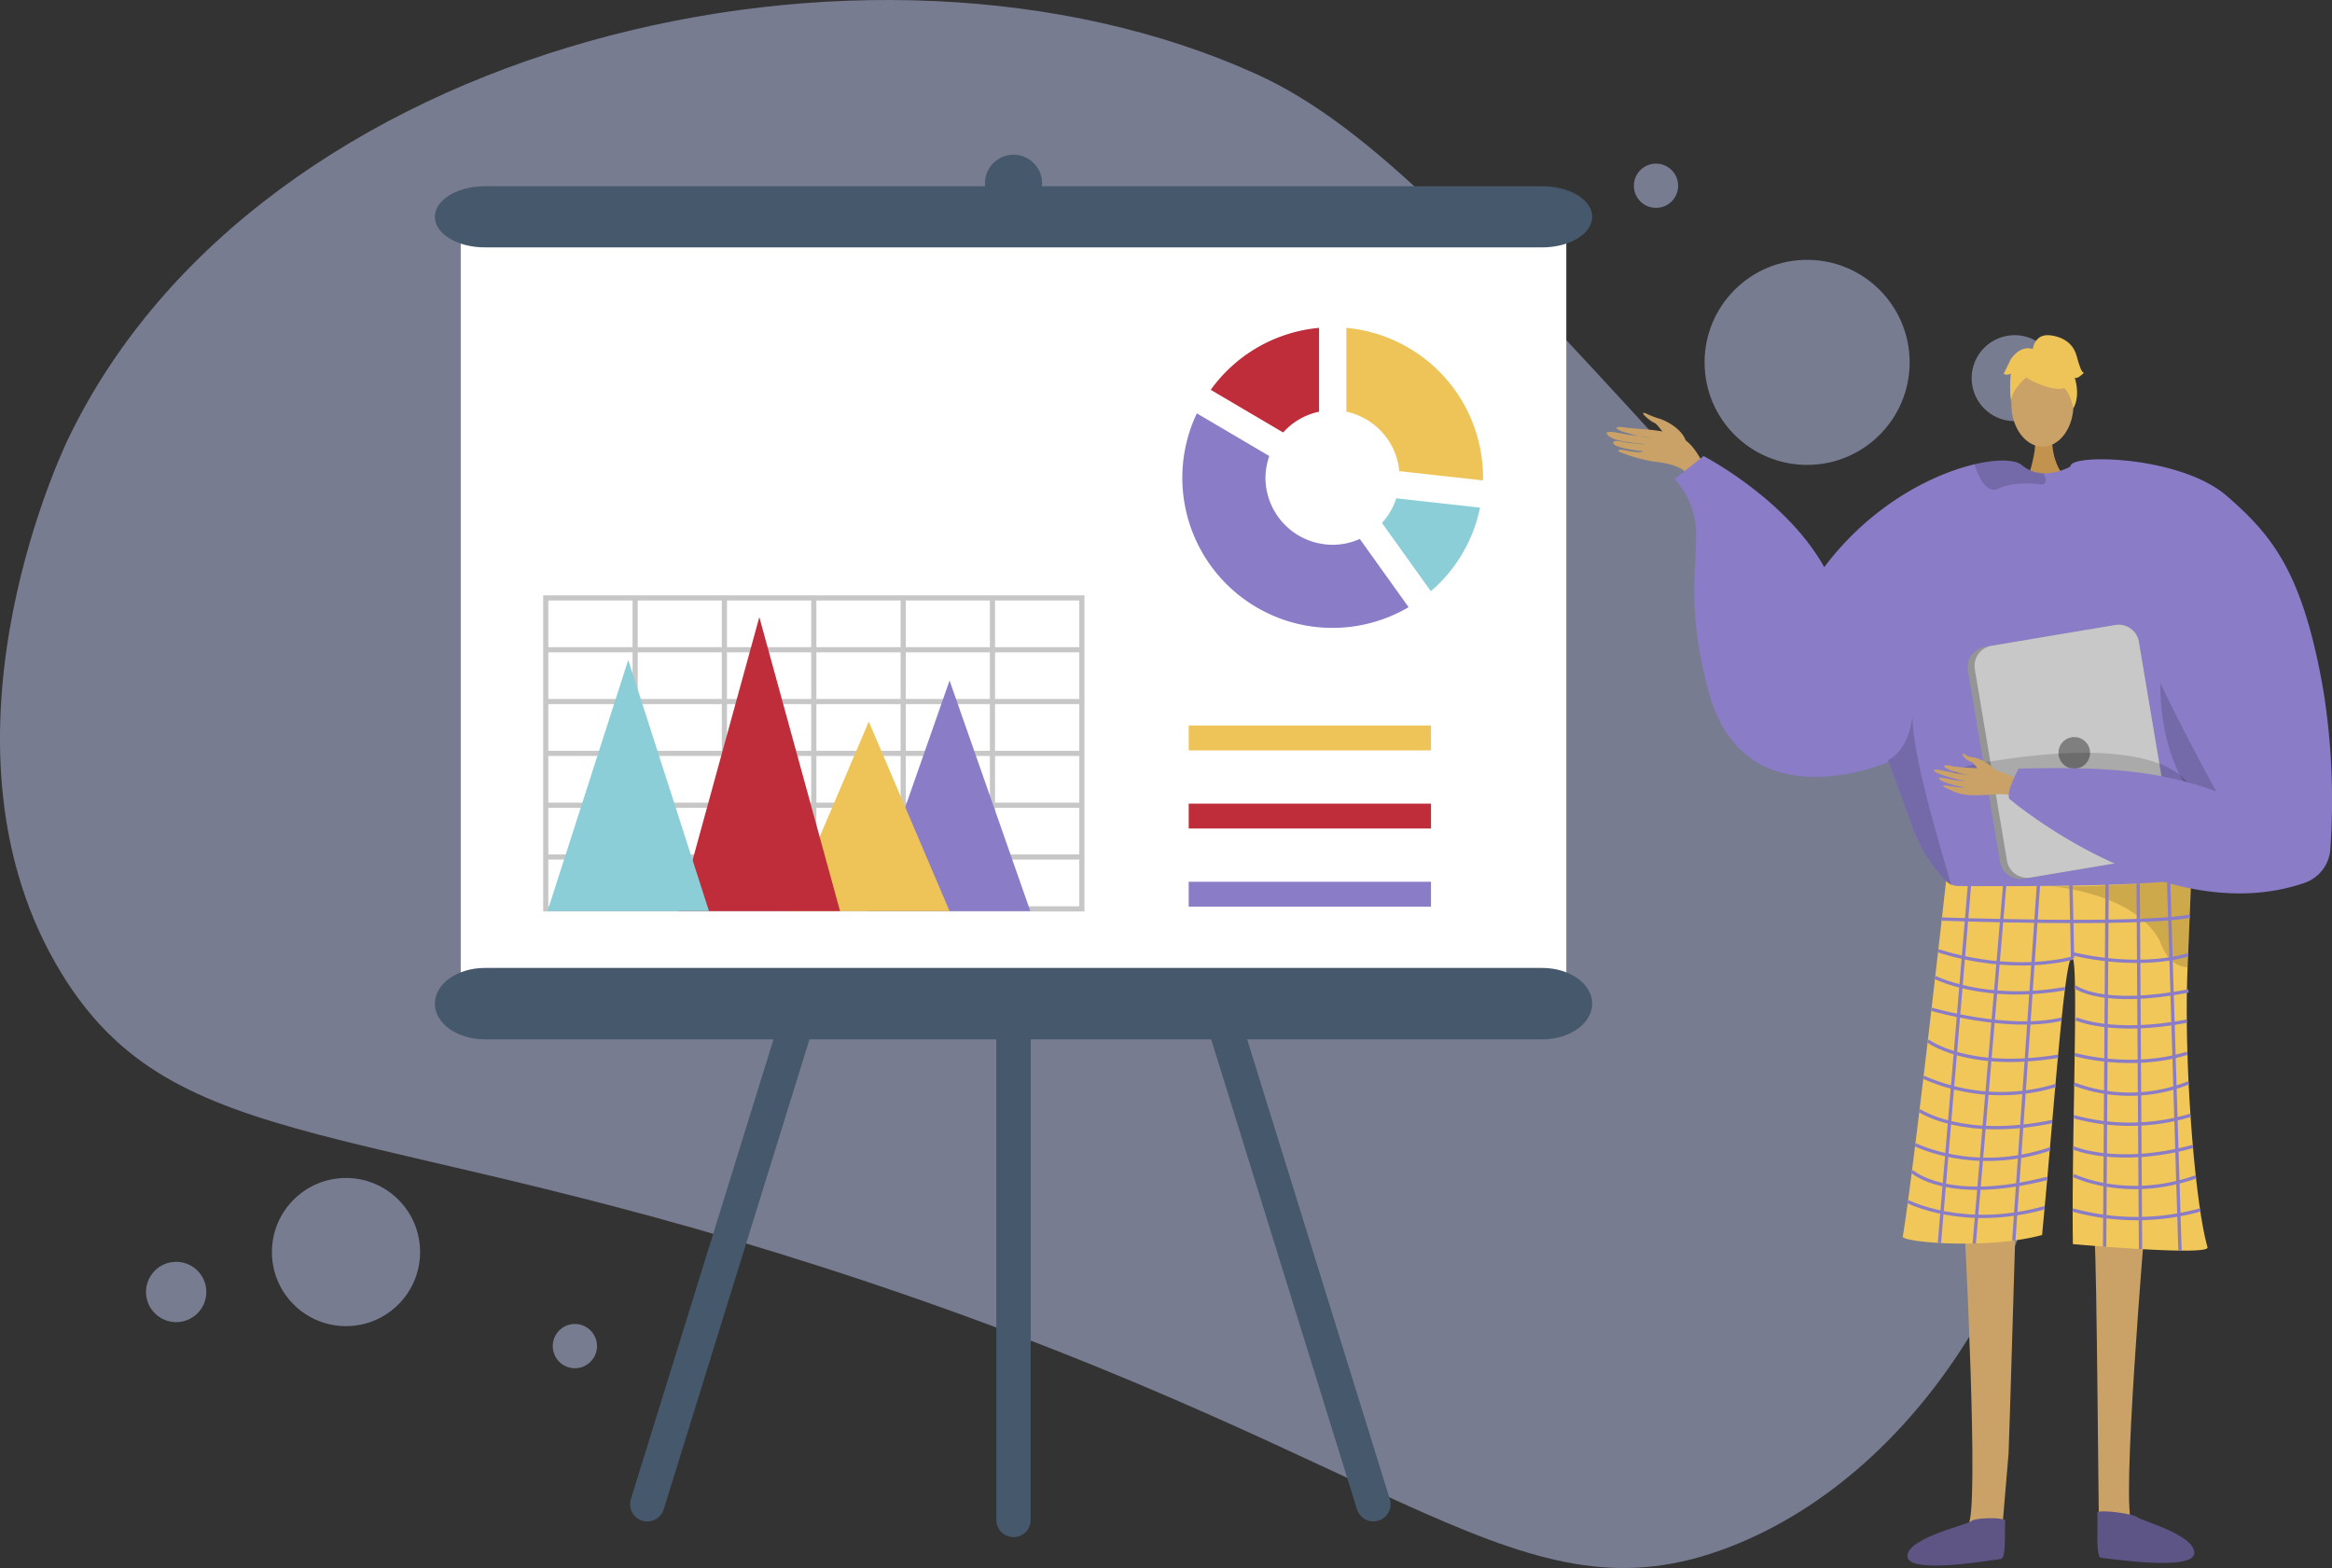 <svg xmlns="http://www.w3.org/2000/svg" width="526.333" height="353.909" viewBox="0 0 526.333 353.909"><rect x="0" y="0" width="526.333" height="353.909" fill="#333333" stroke="none"/><defs><style>.a{fill:#bec9f2;opacity:0.49;}.b{fill:#46586c;}.c{fill:#fff;}.d,.e{fill:#caa267;}.d{fill-rule:evenodd;}.f{fill:#c2934e;}.g{fill:#8a7cc7;}.h{fill:#f1c759;}.i{opacity:0.15;}.j{fill:#5e5584;}.k{fill:#5e5587;}.l{opacity:0.3;}.m{opacity:0.5;}.n{fill:#eec459;}.o{fill:#959595;}.p{fill:#c8c8c8;}.q{fill:#7f7f7f;}.r,.s{fill:none;stroke-miterlimit:10;}.r{stroke:#8a7cc7;stroke-width:0.747px;}.s{stroke:#c7c7c7;stroke-width:1.166px;}.t{fill:#bf2d3a;}.u{fill:#8cced8;}</style></defs><g transform="translate(-735.913 -308.787)"><path class="a" d="M1121.9,420.857c-50.875-55.671-76.312-83.507-102.425-95.348-87.244-39.561-224.942-7.67-268.18,82.343-2.25,4.684-32.445,69.888-1.564,120.517,25.855,42.39,68.378,31.694,182.311,69.867,121.977,40.868,147.138,77.888,194.247,59.708,44.6-17.212,75.744-71.117,73.62-117.948C1198.33,505.168,1172.832,476.59,1121.9,420.857Z"/><circle class="a" cx="23.142" cy="23.142" r="23.142" transform="translate(1120.635 367.435)"/><circle class="a" cx="9.706" cy="9.706" r="9.706" transform="translate(1180.91 384.433)"/><circle class="a" cx="16.72" cy="16.72" r="16.72" transform="translate(797.285 574.664)"/><circle class="a" cx="6.806" cy="6.806" r="6.806" transform="translate(768.868 593.587)"/><circle class="a" cx="4.995" cy="4.995" r="4.995" transform="translate(1104.68 345.719)"/><circle class="a" cx="4.995" cy="4.995" r="4.995" transform="translate(860.671 607.614)"/><path class="b" d="M964.668,655.722a3.88,3.88,0,0,0,3.878-3.88V493.761a3.881,3.881,0,0,0-3.88-3.88h0a3.88,3.88,0,0,0-3.878,3.88V651.842a3.88,3.88,0,0,0,3.88,3.88Z"/><path class="b" d="M880.858,652a3.884,3.884,0,0,0,4.856-2.557l46.835-150.986a3.879,3.879,0,0,0-2.556-4.852h0a3.873,3.873,0,0,0-4.852,2.554L878.3,647.146A3.883,3.883,0,0,0,880.858,652Z"/><path class="b" d="M1047.036,652a3.882,3.882,0,0,1-4.856-2.557L995.343,498.458a3.878,3.878,0,0,1,2.557-4.852h0a3.877,3.877,0,0,1,4.854,2.554l46.836,150.986a3.882,3.882,0,0,1-2.554,4.855Z"/><rect class="c" width="249.525" height="171.079" transform="translate(839.904 361.007)"/><path class="b" d="M834.058,357.722c0,3.812,5.054,6.9,11.289,6.9h238.64c6.235,0,11.287-3.09,11.287-6.9h0c0-3.811-5.052-6.9-11.287-6.9H845.347c-6.235,0-11.289,3.089-11.289,6.9Z"/><path class="b" d="M834.058,535.315c0,4.453,5.054,8.062,11.289,8.062h238.64c6.235,0,11.287-3.609,11.287-8.062h0c0-4.451-5.052-8.059-11.287-8.059H845.347c-6.235,0-11.289,3.608-11.289,8.059Z"/><path class="b" d="M958.217,350.16a6.449,6.449,0,1,1,6.449,6.45A6.45,6.45,0,0,1,958.217,350.16Z"/><path class="d" d="M1116.3,407.968c-1.018-2.408-4.185-4.259-6.3-4.817a21.23,21.23,0,0,1-2.7-1.1c-1.638-.531.971,1.766,1.95,2.146.8.308,2.244,2.651,3.03,3.451s2.466,1.954,3.362,1.951S1116.172,408.419,1116.3,407.968Z"/><path class="d" d="M1121.86,416.294c-1.931-3.376-3.4-7.4-7.049-9.043s-9.092-1.554-11.985-1.963c-3.4-.48-1.966.609-.17,1.068a41.634,41.634,0,0,0,6.116,1.347,37.316,37.316,0,0,0-4.914-.741c-.278.081-5.684-1.327-5.307-.34.732,1.914,6.822,2.089,8.766,2.489-1.023-.026-2.689-.313-3.675-.342-.837-.024-3.373-.915-3.613-.143-.379,1.216,5.864,1.932,6.693,1.99-.812.669-3.951-.282-5.042-.345-.11-.006-1.1.243.1.65a35.905,35.905,0,0,0,7.355,2.032c2.877.391,6.252.795,8.2,3.4C1118.863,416.246,1120.366,416.5,1121.86,416.294Z"/><path class="e" d="M1220.2,583.005s-5.825,68.347-3,69.489c5.072,2.083,24.92,8.857,3.11,7.571-11.187.8-10.4-1.706-10.594-3.824-.163-1.73-.543-62.832-1.058-67.578-.115-1.063-.185-1.706-.185-1.706Z"/><path class="e" d="M1179.176,583.48s3.66,68.238.86,69.445c-5.022,2.2-24.707,9.432-2.933,7.641,11.2.545,10.352-1.947,10.5-4.068.122-1.734,1.24-14.891,1.645-19.648.09-1.065,1.665-54.485,1.665-54.485Z"/><path class="f" d="M1199.078,407.053s-.508,6.512,3.547,10.063-9.248.108-9.248.108,2.4-6.26,1.8-10.125S1199.078,407.053,1199.078,407.053Z"/><ellipse class="e" cx="7.016" cy="9.572" rx="7.016" ry="9.572" transform="translate(1189.754 390.539) rotate(-0.664)"/><path class="g" d="M1140.313,449.1c10.362-22.338,29.2-32.692,41.268-35.523,5.224-1.228,9.18-1.045,10.639.185a7.837,7.837,0,0,0,4.919,1.846,10.584,10.584,0,0,0,2.746-.282,13.716,13.716,0,0,0,2.9-1.025c.445-.213.7-.365.7-.365a28.418,28.418,0,0,1,7.412.356c27.44,5.043,32.735,50.893,32.536,54.844-.122,2.351-2.428,13.026-5.356,22.524-2.4,7.8-5.221,14.807-7.6,15.8-5.272,2.193-45.228,5.581-53.5,1.755-.193-.142-.4-.294-.6-.462-3.114-2.474-6.518-7.391-8.346-12.011,0,0-4.881-13.272-5.877-15.973-.011-.026-.016-.048-.027-.069-.033-.106-.072-.207-.11-.3-.011-.037-.028-.069-.039-.106"/><path class="h" d="M1175.141,507.664a4.323,4.323,0,0,0,2.468,1.1c5.768.047,30.681.184,44.184-.749,4.764-.329,8.107-.792,8.687-1.441a.386.386,0,0,1,0,.055c-.026.745-.355,9.276-.825,20.46-.928,22.077,1.718,53.651,4.494,63.211.6,2.064-30.385-.713-30.385-.713-.35-22.768,1.347-62.766-.069-64.542-1.723-2.16-4.068,33.032-6.882,62.49-12.219,3.34-31.648,1.623-31.438.365C1167.863,572.953,1175.141,507.664,1175.141,507.664Z"/><path class="i" d="M1161.993,480.294c.011.037.027.069.038.106.039.1.077.2.11.3.011.021.017.043.028.069,1,2.7,5.876,15.968,5.876,15.968,1.829,4.625,5.232,9.542,8.347,12.016-2.182-7.558-8.965-29.462-8.817-38.321C1166.427,478.984,1161.993,480.288,1161.993,480.294Z"/><path class="i" d="M1225.645,447.8s-12.794,39.715,24.17,56.09l.753.488-.3-9.3s-17.606-23.975-17.679-24.6S1225.645,447.8,1225.645,447.8Z"/><path class="i" d="M1197.621,417.177c.028.634-.3,1.054-1.322.927-3.181-.395-6.766-.263-9.357.961A2.213,2.213,0,0,1,1184.8,419c-1.679-.955-2.746-3.853-3.171-5.137a.894.894,0,0,1-.046-.282c5.224-1.228,9.18-1.045,10.639.185a7.837,7.837,0,0,0,4.919,1.846A4.33,4.33,0,0,1,1197.621,417.177Z"/><path class="j" d="M1188.5,652.119c.119-.987-6.893-.814-7.677,0s-14.728,3.856-14.4,8,19.658.659,21.041.546S1188.264,654.059,1188.5,652.119Z"/><path class="k" d="M1209.261,650.279c-.142-.984,8.268.17,9.071.961s13.062,3.974,12.834,8.128-19.638,1.115-21.022,1.034S1209.54,652.214,1209.261,650.279Z"/><g class="l"><path d="M1198.153,508.75l-.279-.02S1197.973,508.736,1198.153,508.75Z"/><path class="m" d="M1198.153,508.75c7.429.506,23.64-.731,23.64-.731,4.764-.329,8.107-.792,8.687-1.441a.386.386,0,0,1,0,.055c-.026.745-.355,9.276-.825,20.46a5.431,5.431,0,0,1-.781-.081,6.071,6.071,0,0,1-3.961-2.746,13.437,13.437,0,0,1-1.564-3.172C1217.69,510.628,1200.533,508.936,1198.153,508.75Z"/></g><path class="n" d="M1194.18,394.566s12.223,6.593,8.493-4.177C1200.092,382.938,1185.841,389.842,1194.18,394.566Z"/><path class="n" d="M1195.91,391.963s-6.748,4.11-6.045,8.147c0,0-1.639-12.058,5.114-12.44s9.376.24,8.925,13.017C1203.9,400.687,1201.823,390.552,1195.91,391.963Z"/><path class="n" d="M1194.685,387.752s.3-3.766,4.034-3.276,5.36,2.6,5.917,4.727,1.109,3.718,1.642,3.712c0,0-1.58,1.617-2.119,1.09,0,0,1.427,3.816-.293,6.982,0,0-.748-4.838-3.419-5.34S1194.685,387.752,1194.685,387.752Z"/><path class="n" d="M1195.026,387.716s-2.682-1.568-5.3,2.193l-1.562,3.216s.539.526,1.6-.019a21.414,21.414,0,0,0,.091,5.873l1.5-6.424Z"/><path class="o" d="M1180.059,460.132l7.259,43.2a4.623,4.623,0,0,0,5.319,3.792l29.488-4.957a1.4,1.4,0,0,0,.207-.045,4.606,4.606,0,0,0,3.579-5.275l-7.258-43.205a4.617,4.617,0,0,0-5.32-3.786l-28.121,4.723-1.367.229A4.616,4.616,0,0,0,1180.059,460.132Z"/><path class="p" d="M1181.634,459.858l7.258,43.2a4.615,4.615,0,0,0,5.32,3.786l28.12-4.722a4.606,4.606,0,0,0,3.579-5.275l-7.258-43.205a4.617,4.617,0,0,0-5.32-3.786l-28.121,4.723A4.606,4.606,0,0,0,1181.634,459.858Z"/><circle class="q" cx="3.566" cy="3.566" r="3.566" transform="translate(1200.511 475.148)"/><path class="i" d="M1231.759,490.068s.508-15.918-42.058-10.1,32.088,9.754,32.088,9.754Z"/><path class="d" d="M1193.739,485.887c-.507-.163-5.875-3.294-8.769-3.527s-7.217-.3-8.714-.711c-1.761-.479-2.2.223-.165.972a28.505,28.505,0,0,0,4.619,1.25c.289.009-1.6-.223-3.649-.623-2.181-.426-4.548-1.012-4.652-.623-.2.754,6.087,2.371,7.193,2.478a27.746,27.746,0,0,1-2.916-.319c-1.316-.218-2.828-.666-3.12-.39-.461.435,2.873,1.7,5.621,2.048.049.088-.835.237-4.071-.4-.326-.064-1.15.088-.082.566,2.248,1.008,3.14,1.608,6.382,1.671,3.161.062,6.641-.628,8.923.107Z"/><path class="d" d="M1186.367,482.628s-2.477-2.541-5.229-2.933a2.742,2.742,0,0,1-1.883-.764c-.928-.4-.014,1.309,1.378,1.733,1.132.344,1.784,2.263,2.466,2.664s2.719,1.127,3.222.856S1186.367,482.628,1186.367,482.628Z"/><path class="g" d="M1238.576,420.785c10.141,8.864,17.182,17.124,21.833,44.512a157.867,157.867,0,0,1,1.461,35.17,8.674,8.674,0,0,1-5.874,7.611c-31.326,10.737-66.213-18.7-66.213-18.7-1.809-.649,1.742-7.113,1.742-7.113,17.383-.382,30.71,0,44.626,5.165-.071-.032-13.915-25.325-15.829-32.325-5.016-18.356-21.006-34.106-17-41.37C1204.706,411.22,1228.347,411.844,1238.576,420.785Z"/><line class="r" x1="6.906" y2="82.268" transform="translate(1173.641 507.063)"/><line class="r" x1="6.864" y2="80.836" transform="translate(1181.502 508.616)"/><line class="r" x1="5.557" y2="80.256" transform="translate(1190.433 508.528)"/><line class="r" x2="0.36" y2="16.607" transform="translate(1203.332 508.443)"/><line class="r" x1="0.557" y2="81.823" transform="translate(1210.926 508.348)"/><line class="r" x2="0.537" y2="82.497" transform="translate(1218.496 508.216)"/><line class="r" x2="2.548" y2="82.947" transform="translate(1225.389 508.136)"/><path class="r" d="M1174.178,516.225s44.279,1.577,55.948-.648"/><path class="r" d="M1203.692,525.049c-15.444,3.687-30.326-1.686-30.326-1.686"/><path class="r" d="M1203.513,524s14.019,3.765,26.255.307"/><path class="r" d="M1172.674,529.4s11.227,5.713,29.317,2.524"/><path class="r" d="M1171.844,536.577s17.426,5.1,29.369,2.234"/><path class="r" d="M1171.011,543.713s8.924,6.831,29.392,3.483"/><path class="r" d="M1170.039,551.922a43.029,43.029,0,0,0,29.769,1.9"/><path class="r" d="M1169.135,559.441s9.63,6.669,29.965,2.495"/><path class="r" d="M1168.188,567.15s13.262,6.738,30.375.972"/><path class="r" d="M1167.428,573.167s7.864,7.39,30.553,1.581"/><path class="r" d="M1166.529,580s12.653,6.48,30.857,1.369"/><path class="r" d="M1204.235,531.5s5.894,4.753,25.627.945"/><path class="r" d="M1204.472,538.75s8.236,3.725,25,.514"/><path class="r" d="M1204.166,546.807s12.694,3.663,25.392-.294"/><path class="r" d="M1204.061,553.487a35.769,35.769,0,0,0,25.819-.3"/><path class="r" d="M1203.939,560.82a47.683,47.683,0,0,0,26.365-.3"/><path class="r" d="M1203.832,567.864s9.919,4.313,27.016-.314"/><path class="r" d="M1203.9,574.093s11.786,5.9,27.62.322"/><path class="r" d="M1203.713,581.884a54.164,54.164,0,0,0,28.766,0"/><path class="g" d="M1162.169,480.771s-32.276,14.136-40.489-15.448,2.531-36.274-7.777-48.45l6.5-5.155s22.764,11.706,29.7,30.319S1162.169,480.771,1162.169,480.771Z"/><rect class="s" width="120.999" height="70.189" transform="translate(859.089 443.736)"/><line class="s" x2="120.999" transform="translate(859.089 455.44)"/><line class="s" x2="120.999" transform="translate(859.089 467.127)"/><line class="s" x2="120.999" transform="translate(859.089 478.831)"/><line class="s" x2="120.999" transform="translate(859.089 490.535)"/><line class="s" x2="120.999" transform="translate(859.089 502.221)"/><line class="s" y1="70.189" transform="translate(959.913 443.736)"/><line class="s" y1="70.189" transform="translate(939.766 443.736)"/><line class="s" y1="70.189" transform="translate(919.589 443.736)"/><line class="s" y1="70.189" transform="translate(899.412 443.736)"/><line class="s" y1="70.189" transform="translate(879.265 443.736)"/><path class="g" d="M932.009,514.42l18.222-52.033,18.222,52.033Z"/><path class="n" d="M913.776,514.42,932,471.642,950.22,514.42Z"/><path class="t" d="M889.07,514.42l18.222-66.352,18.222,66.352Z"/><path class="u" d="M859.484,514.42l18.221-56.687,18.221,56.687Z"/><path class="u" d="M1051.05,421.256a14.91,14.91,0,0,1-3.233,5.563l11.034,15.412a33.748,33.748,0,0,0,11.109-18.874Z"/><path class="n" d="M1039.786,401.709a15.165,15.165,0,0,1,11.945,13.419l18.879,2.083c0-.211.025-.418.025-.638a33.937,33.937,0,0,0-30.849-33.784Z"/><path class="t" d="M1025.522,406.4a15.044,15.044,0,0,1,8.1-4.691v-18.92a33.881,33.881,0,0,0-24.45,13.985Z"/><path class="g" d="M1042.818,430.431a14.926,14.926,0,0,1-6.121,1.314,15.171,15.171,0,0,1-15.168-15.169,14.918,14.918,0,0,1,.866-4.857l-16.354-9.637a33.886,33.886,0,0,0,47.792,43.745Z"/><rect class="n" width="54.685" height="5.618" transform="translate(1004.204 472.537)"/><rect class="t" width="54.685" height="5.613" transform="translate(1004.204 490.17)"/><rect class="g" width="54.685" height="5.607" transform="translate(1004.204 507.809)"/></g></svg>